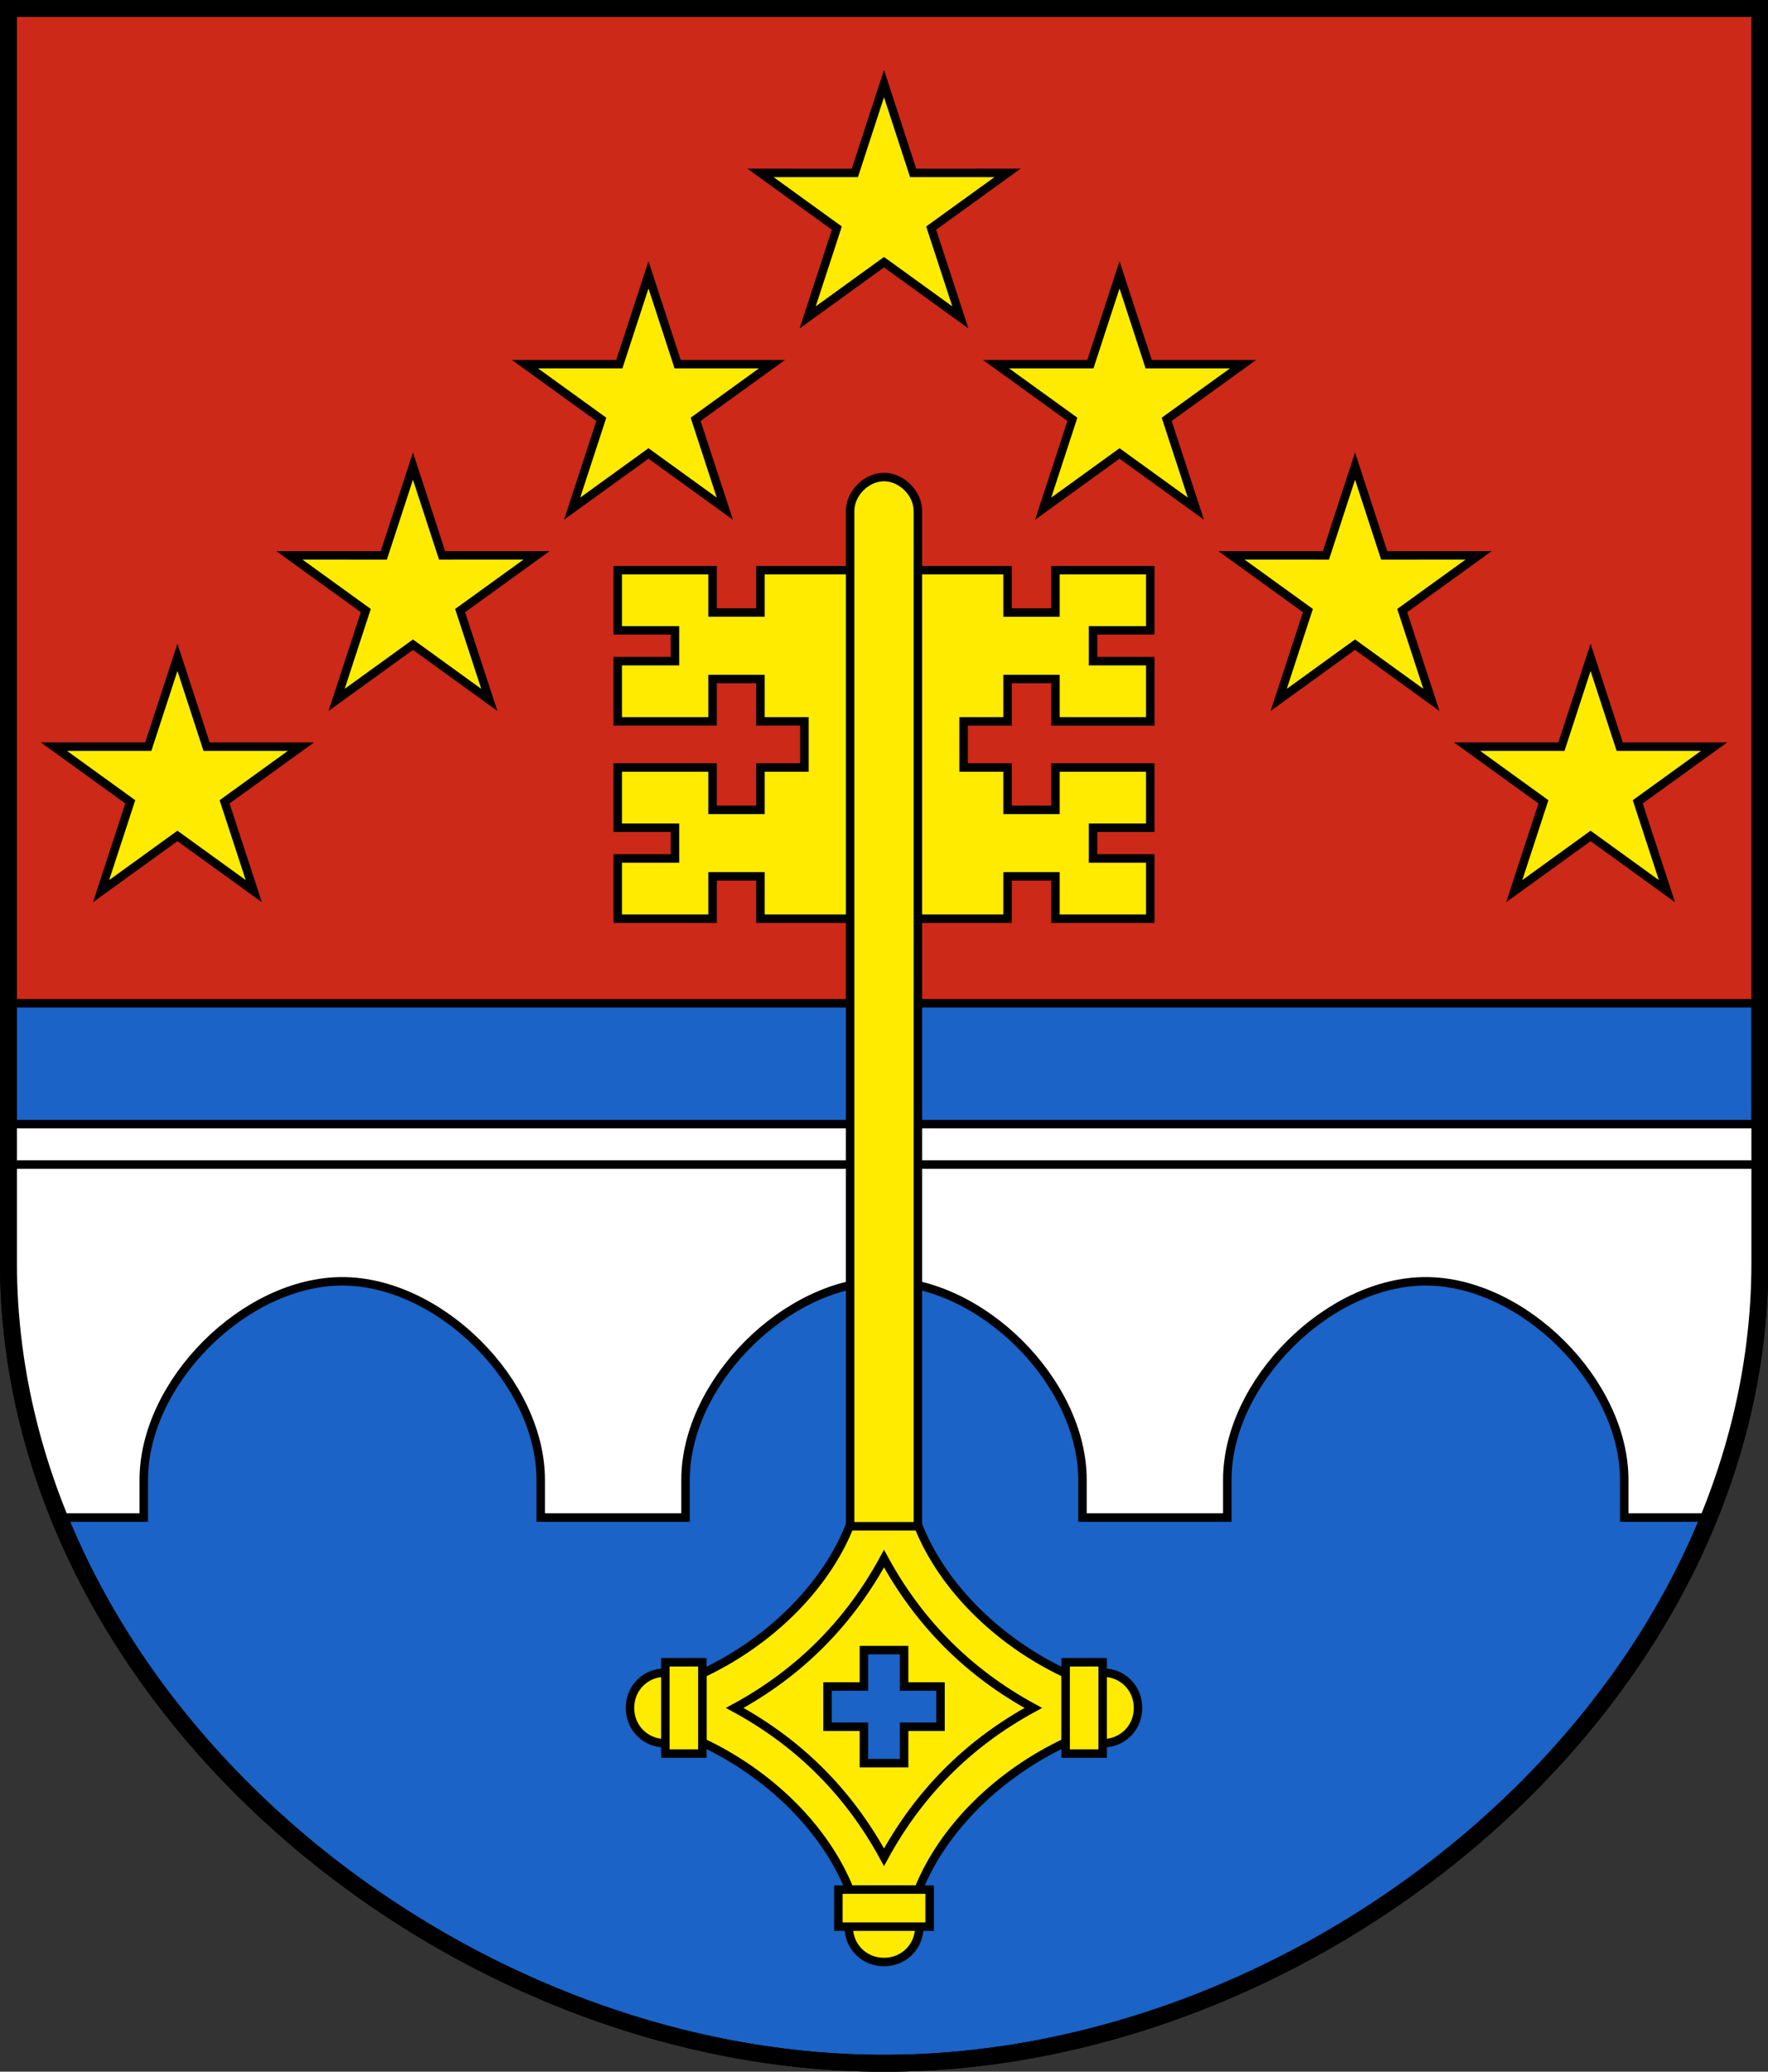 <svg xmlns="http://www.w3.org/2000/svg" version="1.0" width="208.86" height="244.66"><rect width="100%" height="100%" fill="#333333" stroke="none"/><path style="fill:#1b63c6;fill-opacity:1;fill-rule:evenodd;stroke:#000;stroke-width:2;stroke-linecap:butt;stroke-miterlimit:4;stroke-dashoffset:0;stroke-opacity:1;stroke-dasharray:none" d="M1 149.104V1h206.9v148.104c0 51.445-51.755 94.567-103.47 94.567C52.715 243.671 1 200.55 1 149.104z"/><path style="opacity:1;fill:#cc2918;fill-opacity:1;stroke:#000;stroke-width:1.002;stroke-miterlimit:20;stroke-dasharray:none;stroke-dashoffset:4.58;stroke-opacity:1" d="M1 118.49h206.9V-.202L1 1z"/><path d="M207.9 132.76H1c.207 15.572-1.115 31.218 6.004 46.46h9.98v-4.453c0-11.521 11.936-23.445 23.446-23.445 11.51 0 23.446 11.924 23.446 23.445v4.452h17.109v-4.452c0-11.521 11.935-23.445 23.445-23.445s23.446 11.924 23.446 23.445v4.452h17.109v-4.452c0-11.521 11.935-23.445 23.445-23.445s23.446 11.924 23.446 23.445v4.452h10.016c7.156-15.76 5.902-31.073 6.008-46.459z" style="opacity:1;fill:#fff;fill-opacity:1;stroke:#000;stroke-width:1.002;stroke-miterlimit:20;stroke-dasharray:none;stroke-dashoffset:4.58;stroke-opacity:1"/><path d="M1.026 137.533H207.9" style="opacity:1;fill:none;fill-opacity:1;stroke:#000;stroke-width:1.002;stroke-miterlimit:20;stroke-dasharray:none;stroke-dashoffset:4.58;stroke-opacity:1"/><path style="opacity:1;fill:#feeb00;fill-opacity:1;stroke:#000;stroke-width:1;stroke-miterlimit:8;stroke-dasharray:none;stroke-dashoffset:4.58;stroke-opacity:1" d="m119.025 20.419-11.151.002L104.43 9.87l-3.443 10.551-11.152-.002 9.023 6.519-3.448 10.55 9.02-6.523 9.02 6.522-3.448-10.55zM146.848 43.005l-11.151.002-3.444-10.551-3.443 10.551-11.151-.002 9.023 6.518-3.449 10.55 9.02-6.522 9.02 6.522-3.448-10.55zM174.671 65.59l-11.15.003-3.444-10.551-3.444 10.55-11.151-.001 9.023 6.518-3.448 10.55 9.02-6.523 9.02 6.523-3.449-10.55zM202.495 88.176l-11.152.003-3.443-10.552-3.444 10.552-11.15-.003 9.022 6.519-3.448 10.55 9.02-6.523 9.02 6.523-3.448-10.55zM62.012 43.005l11.151.002 3.444-10.551 3.444 10.551 11.15-.002-9.022 6.518 3.448 10.55-9.02-6.522-9.02 6.522 3.448-10.55zM34.189 65.59l11.151.003 3.444-10.551 3.443 10.55 11.152-.001-9.023 6.518 3.448 10.55-9.02-6.523-9.02 6.523 3.448-10.55zM6.366 88.176l11.151.003 3.444-10.552 3.443 10.552 11.151-.003-9.023 6.519 3.449 10.55-9.02-6.523-9.02 6.523 3.448-10.55z"/><path d="M119.026 67.336v5h5.657v-5h11.203v7.11h-6.761v3.634h6.761v7.111h-11.203v-5h-5.657v5h-5.193v5.448h5.193v5.001h5.657v-5h11.203v7.11h-6.761v3.634h6.761v7.111h-11.203v-5.001h-5.657v5.001H89.834v-5.001h-5.657v5.001H72.974v-7.111h6.762V97.75h-6.762v-7.11h11.203v5h5.657v-5h5.194V85.19h-5.194v-5h-5.657v5H72.974v-7.11h6.762v-3.634h-6.762v-7.111h11.203v5h5.657v-5h14.596z" style="opacity:1;fill:#feeb00;fill-opacity:1;stroke:#000;stroke-width:1.002;stroke-miterlimit:20;stroke-dasharray:none;stroke-dashoffset:4.58;stroke-opacity:1"/><path d="M108.43 182.656V60.337c0-2.084-1.915-4-4-4-2.084 0-4 1.916-4 4v122.32z" style="opacity:1;fill:#feeb00;fill-opacity:1;stroke:#000;stroke-width:1.002;stroke-miterlimit:20;stroke-dasharray:none;stroke-dashoffset:4.58;stroke-opacity:1"/><path d="M100.361 180.248c-2.973 7.406-9.665 13.763-17.386 17.387v8.138c7.721 3.624 14.413 9.981 17.386 17.387h8.139c2.973-7.406 9.665-13.763 17.387-17.387v-8.138c-7.722-3.624-14.414-9.981-17.387-17.387zm1.694 14.629h4.752v4.297h4.297v4.752h-4.297v4.297h-4.752v-4.297h-4.297v-4.752h4.297z" style="opacity:1;fill:#feeb00;fill-opacity:1;stroke:#000;stroke-width:1.002;stroke-miterlimit:20;stroke-dasharray:none;stroke-dashoffset:4.58;stroke-opacity:1"/><path d="M104.43 184.07c4.137 7.613 10.012 13.494 17.634 17.634-7.622 4.14-13.497 10.021-17.634 17.634-4.137-7.613-10.012-13.494-17.634-17.634 7.622-4.14 13.497-10.02 17.634-17.634z" style="opacity:1;fill:none;fill-opacity:1;stroke:#000;stroke-width:1.002;stroke-miterlimit:20;stroke-dasharray:none;stroke-dashoffset:4.58;stroke-opacity:1"/><path d="M78.598 205.88v-8.352c-2.334 0-4.176 1.802-4.176 4.176s1.842 4.176 4.176 4.176zM82.974 207.096h-4.376v-10.784h4.376v10.784zM130.262 205.88v-8.352c2.334 0 4.177 1.802 4.177 4.176s-1.843 4.176-4.177 4.176zM125.886 207.096h4.376v-10.784h-4.376v10.784zM100.254 227.536h8.353c0 2.334-1.803 4.177-4.177 4.177-2.374 0-4.176-1.843-4.176-4.177zM99.039 223.16v4.376h10.783v-4.376H99.039z" style="opacity:1;fill:#feeb00;fill-opacity:1;stroke:#000;stroke-width:1.002;stroke-miterlimit:20;stroke-dasharray:none;stroke-dashoffset:4.58;stroke-opacity:1"/><path style="fill:none;fill-opacity:1;fill-rule:evenodd;stroke:#000;stroke-width:2;stroke-linecap:butt;stroke-miterlimit:4;stroke-dasharray:none;stroke-dashoffset:0;stroke-opacity:1" d="M1 149.104V1h206.9v148.104c0 51.445-51.755 94.567-103.47 94.567C52.715 243.671 1 200.55 1 149.104z"/></svg>
